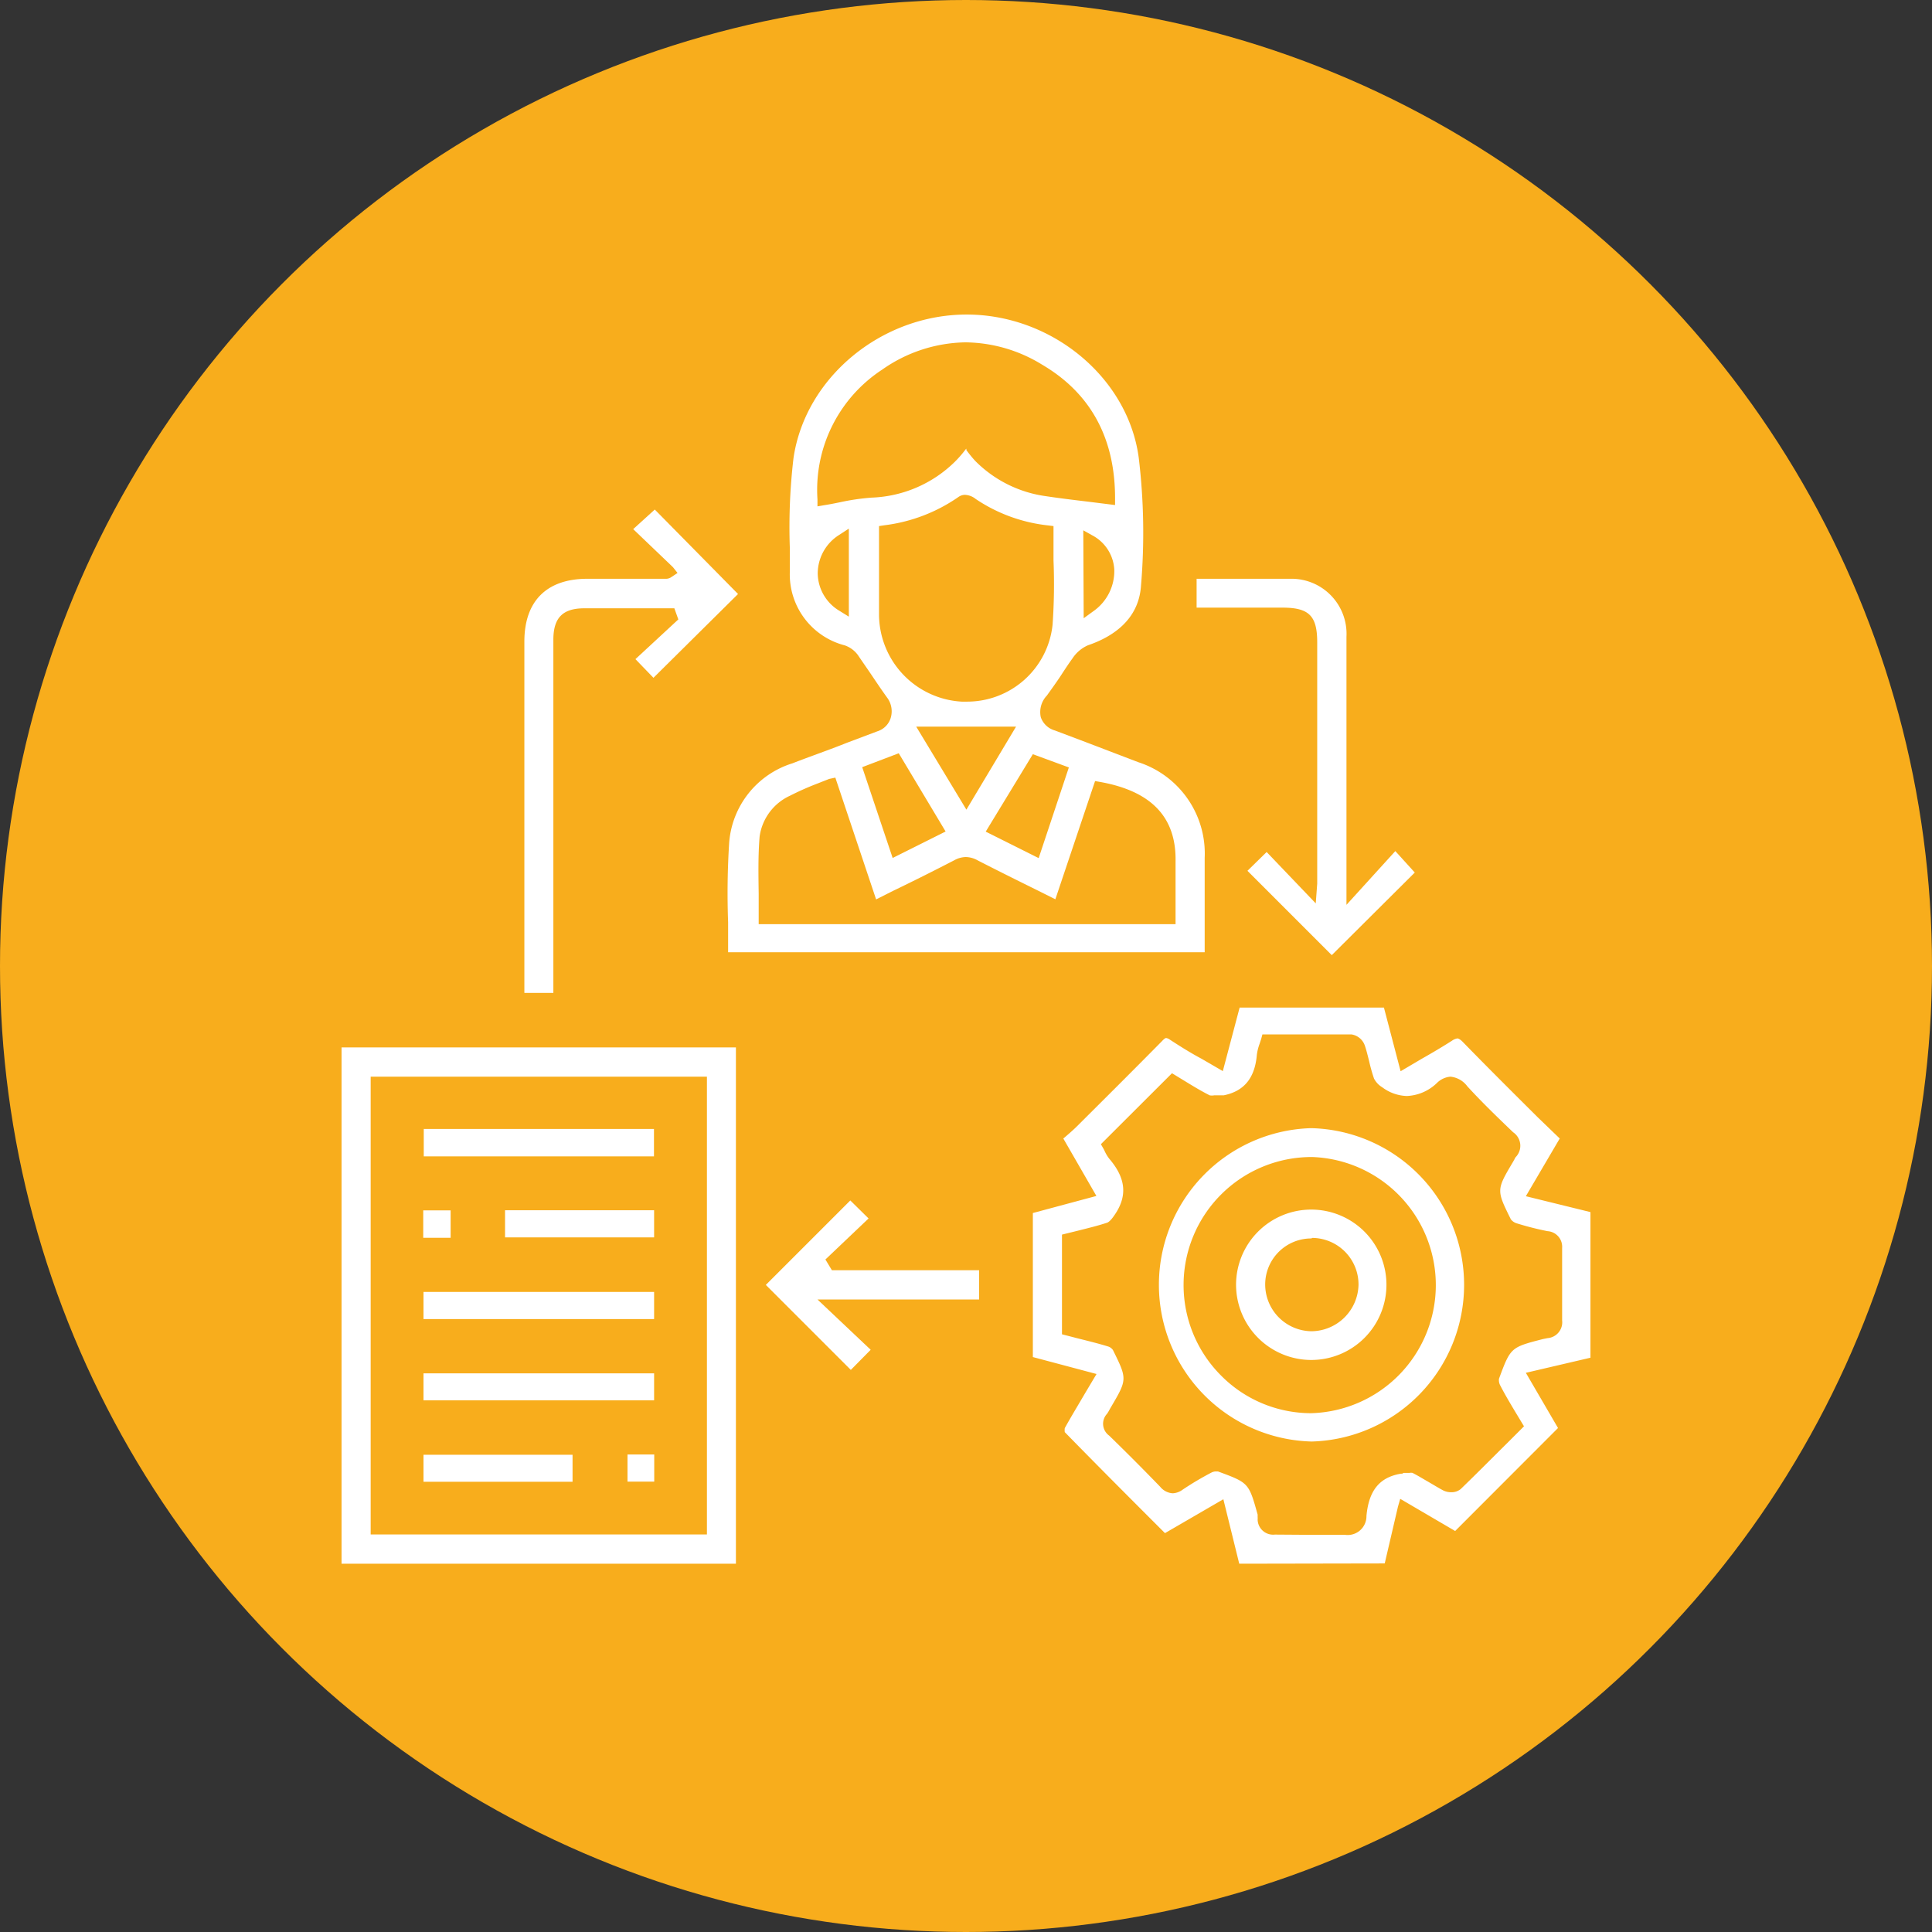 <svg xmlns="http://www.w3.org/2000/svg" viewBox="0 0 145.94 145.94"><rect x="0" y="0" width="145.94" height="145.94" fill="#333333" stroke="none"/><defs><style>.cls-1{fill:#f8ad1c;}.cls-2{fill:#fff;}</style></defs><g id="Layer_2" data-name="Layer 2"><g id="Layer_1-2" data-name="Layer 1"><circle class="cls-1" cx="72.97" cy="72.97" r="72.97"/><path class="cls-2" d="M93.61,118.12l-1.2-4.87L88,115.81l-1.18-1.18c-2.15-2.15-4.28-4.29-6.39-6.45a1.24,1.24,0,0,1,0-.3c.48-.87,1-1.72,1.53-2.63l.87-1.46-4.81-1.28V91.63l4.8-1.29L80.32,86l.1-.08c.29-.25.58-.5.86-.77,2.18-2.17,4.35-4.33,6.51-6.52.09-.1.22-.22.3-.22a.66.66,0,0,1,.29.13c.77.5,1.56,1,2.39,1.44l1.6.93,1.27-4.8h10.9l1.26,4.81,1.56-.92c.81-.46,1.56-.9,2.31-1.38a1,1,0,0,1,.42-.18s.15,0,.4.26c1.87,1.92,3.77,3.81,5.68,5.71L117.82,86l-2.56,4.36,4.88,1.2v11l-4.88,1.14,2.43,4.17-7.77,7.78-4.15-2.43-.17.59-1,4.29Zm5.53-2.18c.78,0,1.55,0,2.32,0h.15a1.42,1.42,0,0,0,1.61-1.43c.18-1.94,1-2.92,2.6-3.19l.1,0,.1-.06h.45a.66.66,0,0,1,.23,0c.41.21.8.45,1.2.68s.75.45,1.13.65a1.33,1.33,0,0,0,.58.13,1.08,1.08,0,0,0,.73-.24c1.18-1.14,2.34-2.31,3.53-3.49l1.25-1.25-.64-1.06c-.4-.67-.79-1.32-1.14-2a.86.86,0,0,1-.11-.53c.88-2.37.88-2.37,3.32-3l.35-.07a1.2,1.2,0,0,0,1.1-1.34c0-1.71,0-3.5,0-5.47A1.18,1.18,0,0,0,116.9,93a22.49,22.49,0,0,1-2.29-.58.9.9,0,0,1-.48-.31c-1.1-2.22-1.1-2.22.17-4.36l.1-.18a.63.63,0,0,1,.1-.17,1.23,1.23,0,0,0-.2-1.87c-1.2-1.15-2.36-2.27-3.46-3.47a1.8,1.8,0,0,0-1.28-.73,1.64,1.64,0,0,0-1,.46,3.47,3.47,0,0,1-2.29,1,3.25,3.25,0,0,1-1.86-.66,1.67,1.67,0,0,1-.62-.66,12.71,12.71,0,0,1-.37-1.32c-.1-.39-.19-.78-.32-1.16a1.27,1.27,0,0,0-1-.85c-1.18,0-2.35,0-3.54,0H95.36l-.09.33-.12.37a3.83,3.83,0,0,0-.21.84c-.15,1.79-1,2.76-2.51,3.06l-.08,0-.09,0-.55,0a.88.88,0,0,1-.33,0c-.64-.32-1.26-.7-1.85-1.06l-1-.61-5.37,5.36.17.3a1.74,1.74,0,0,1,.1.19,2.85,2.85,0,0,0,.38.63c1.25,1.47,1.37,2.82.36,4.26-.29.43-.48.54-.57.56-.7.23-1.41.4-2.16.59l-1.22.3v7.53l1.24.32c.76.19,1.49.37,2.21.59a.71.71,0,0,1,.4.28c1.09,2.21,1.09,2.21-.19,4.38l-.1.18a2.26,2.26,0,0,1-.16.26,1.1,1.1,0,0,0,.16,1.64c1.42,1.38,2.68,2.65,3.86,3.87a1.32,1.32,0,0,0,.94.49h0a1.35,1.35,0,0,0,.75-.27,23,23,0,0,1,2.19-1.3.77.77,0,0,1,.34-.08H92c2.33.86,2.33.86,3,3.26l0,.17a1.89,1.89,0,0,1,0,.23,1.17,1.17,0,0,0,1.3,1.11Z"/><path class="cls-2" d="M25.8,118.12v-39H55.59v39ZM28,115.91H53.4V81.33H28Z"/><path class="cls-2" d="M55,71.93c0-.76,0-1.52,0-2.27a60,60,0,0,1,.08-6,6.82,6.82,0,0,1,4.78-6c1.36-.53,2.74-1,4.11-1.55l2.31-.87a1.53,1.53,0,0,0,1-1A1.73,1.73,0,0,0,67,52.68c-.39-.54-.76-1.09-1.13-1.64s-.69-1-1.06-1.55a2.05,2.05,0,0,0-1-.74,5.54,5.54,0,0,1-4.15-5.49c0-.64,0-1.29,0-1.93a44.42,44.42,0,0,1,.28-6.73c.89-6.08,6.64-10.84,13.08-10.84s12.2,4.77,13,10.83a47.4,47.4,0,0,1,.17,9.64c-.17,2.65-2.24,3.91-4,4.51a2.69,2.69,0,0,0-1.18,1c-.3.41-.58.84-.86,1.27s-.69,1-1.07,1.53a1.81,1.81,0,0,0-.46,1.64,1.58,1.58,0,0,0,1.07,1l2.33.88L86,57.58a7.25,7.25,0,0,1,5,7.22c0,1.87,0,3.74,0,5.6v1.53Zm7.63-13.09-.94.37a21.11,21.11,0,0,0-2,.89,4,4,0,0,0-2.31,3.09c-.12,1.45-.09,2.92-.07,4.34,0,.6,0,1.21,0,1.82v.46H88.8V68c0-1,0-2,0-2.93.06-3.32-1.8-5.3-5.68-6l-.4-.07-3,8.93-1.3-.65c-1.56-.77-3.07-1.52-4.57-2.29a1.88,1.88,0,0,0-.89-.25,1.85,1.85,0,0,0-.89.25c-1.51.78-3,1.53-4.6,2.3l-1.29.65-3.08-9.2Zm2.5-.89,2.3,6.86,4-2L67.89,56.9Zm9.33,4.87,4,2,2.28-6.85-2.72-1ZM73,61.16l3.75-6.27H69.21Zm-.08-23.78a.86.86,0,0,0-.49.14,12.47,12.47,0,0,1-5.64,2.16l-.39.06v2.37c0,1.45,0,2.88,0,4.31A6.62,6.62,0,0,0,72.64,53H73a6.49,6.49,0,0,0,6.51-5.81,43.82,43.82,0,0,0,.07-4.86c0-.72,0-1.45,0-2.19v-.4l-.4-.05a12.12,12.12,0,0,1-5.48-2A1.38,1.38,0,0,0,72.89,37.38Zm8.94,9.32.73-.53A3.7,3.7,0,0,0,84.17,43a3.12,3.12,0,0,0-1.66-2.56l-.68-.38ZM63.4,40.4a3.45,3.45,0,0,0-1.63,2.93,3.34,3.34,0,0,0,1.64,2.81l.71.44V39.93Zm9.53-14.54a11.21,11.21,0,0,0-6.29,2.06,10.85,10.85,0,0,0-4.89,9.8v.53l.52-.09c.4-.06.79-.14,1.18-.22a17.1,17.1,0,0,1,2.38-.35,9.45,9.45,0,0,0,6.29-2.7A8.48,8.48,0,0,0,72.9,34l.09-.11A.43.43,0,0,1,73,34a9.6,9.6,0,0,0,.66.81A9.29,9.29,0,0,0,79,37.48c1.07.16,2.14.29,3.23.42l2,.25v-.52c0-4.53-1.84-7.93-5.52-10.09A11.24,11.24,0,0,0,72.93,25.86Z"/><path class="cls-2" d="M39.61,75V48.46c0-3.05,1.68-4.73,4.73-4.74l6,0a.69.69,0,0,0,.36-.12l.48-.32-.35-.44-3-2.87,1.63-1.48,6.29,6.38L49.36,51.2,48,49.79l3.24-3-.3-.84H44.14c-1.64,0-2.34.72-2.34,2.38V75Z"/><path class="cls-2" d="M94.23,65.78l1.45-1.42,3.71,3.88.11-1.49c0-.26,0-.46,0-.66q0-8.78,0-17.57c0-2-.62-2.61-2.58-2.62H90.39V43.72h5.7c.46,0,.92,0,1.37,0a4.16,4.16,0,0,1,4.25,4.38c0,4.3,0,8.59,0,12.89v7.36l3.69-4.06,1.47,1.62-6.27,6.24Z"/><polygon class="cls-2" points="57.85 97.06 64.23 90.68 65.61 92.04 62.35 95.14 62.84 95.95 73.96 95.95 73.96 98.16 61.75 98.16 65.77 101.96 64.27 103.48 57.85 97.06"/><path class="cls-2" d="M99.08,108.89A11.84,11.84,0,0,1,99,85.22h.1a11.84,11.84,0,0,1,0,23.67Zm0-21.49a9.67,9.67,0,0,0-6.86,16.49,9.57,9.57,0,0,0,6.81,2.86,9.68,9.68,0,0,0,.11-19.35Z"/><rect class="cls-2" x="32.01" y="85.28" width="17.39" height="2.07"/><rect class="cls-2" x="31.99" y="97.59" width="17.42" height="2.05"/><rect class="cls-2" x="31.99" y="103.74" width="17.42" height="2.04"/><rect class="cls-2" x="38.15" y="91.42" width="11.26" height="2.05"/><rect class="cls-2" x="31.99" y="109.89" width="11.26" height="2.04"/><rect class="cls-2" x="31.97" y="91.43" width="2.07" height="2.07"/><rect class="cls-2" x="47.4" y="109.87" width="2.02" height="2.05"/><path class="cls-2" d="M99,102.73a5.69,5.69,0,0,1-5.63-5.66,5.68,5.68,0,1,1,5.69,5.66Zm.06-9.18A3.48,3.48,0,0,0,95.57,97a3.54,3.54,0,0,0,3.49,3.56h0a3.59,3.59,0,0,0,3.56-3.51,3.52,3.52,0,0,0-3.5-3.54Z"/></g></g></svg>